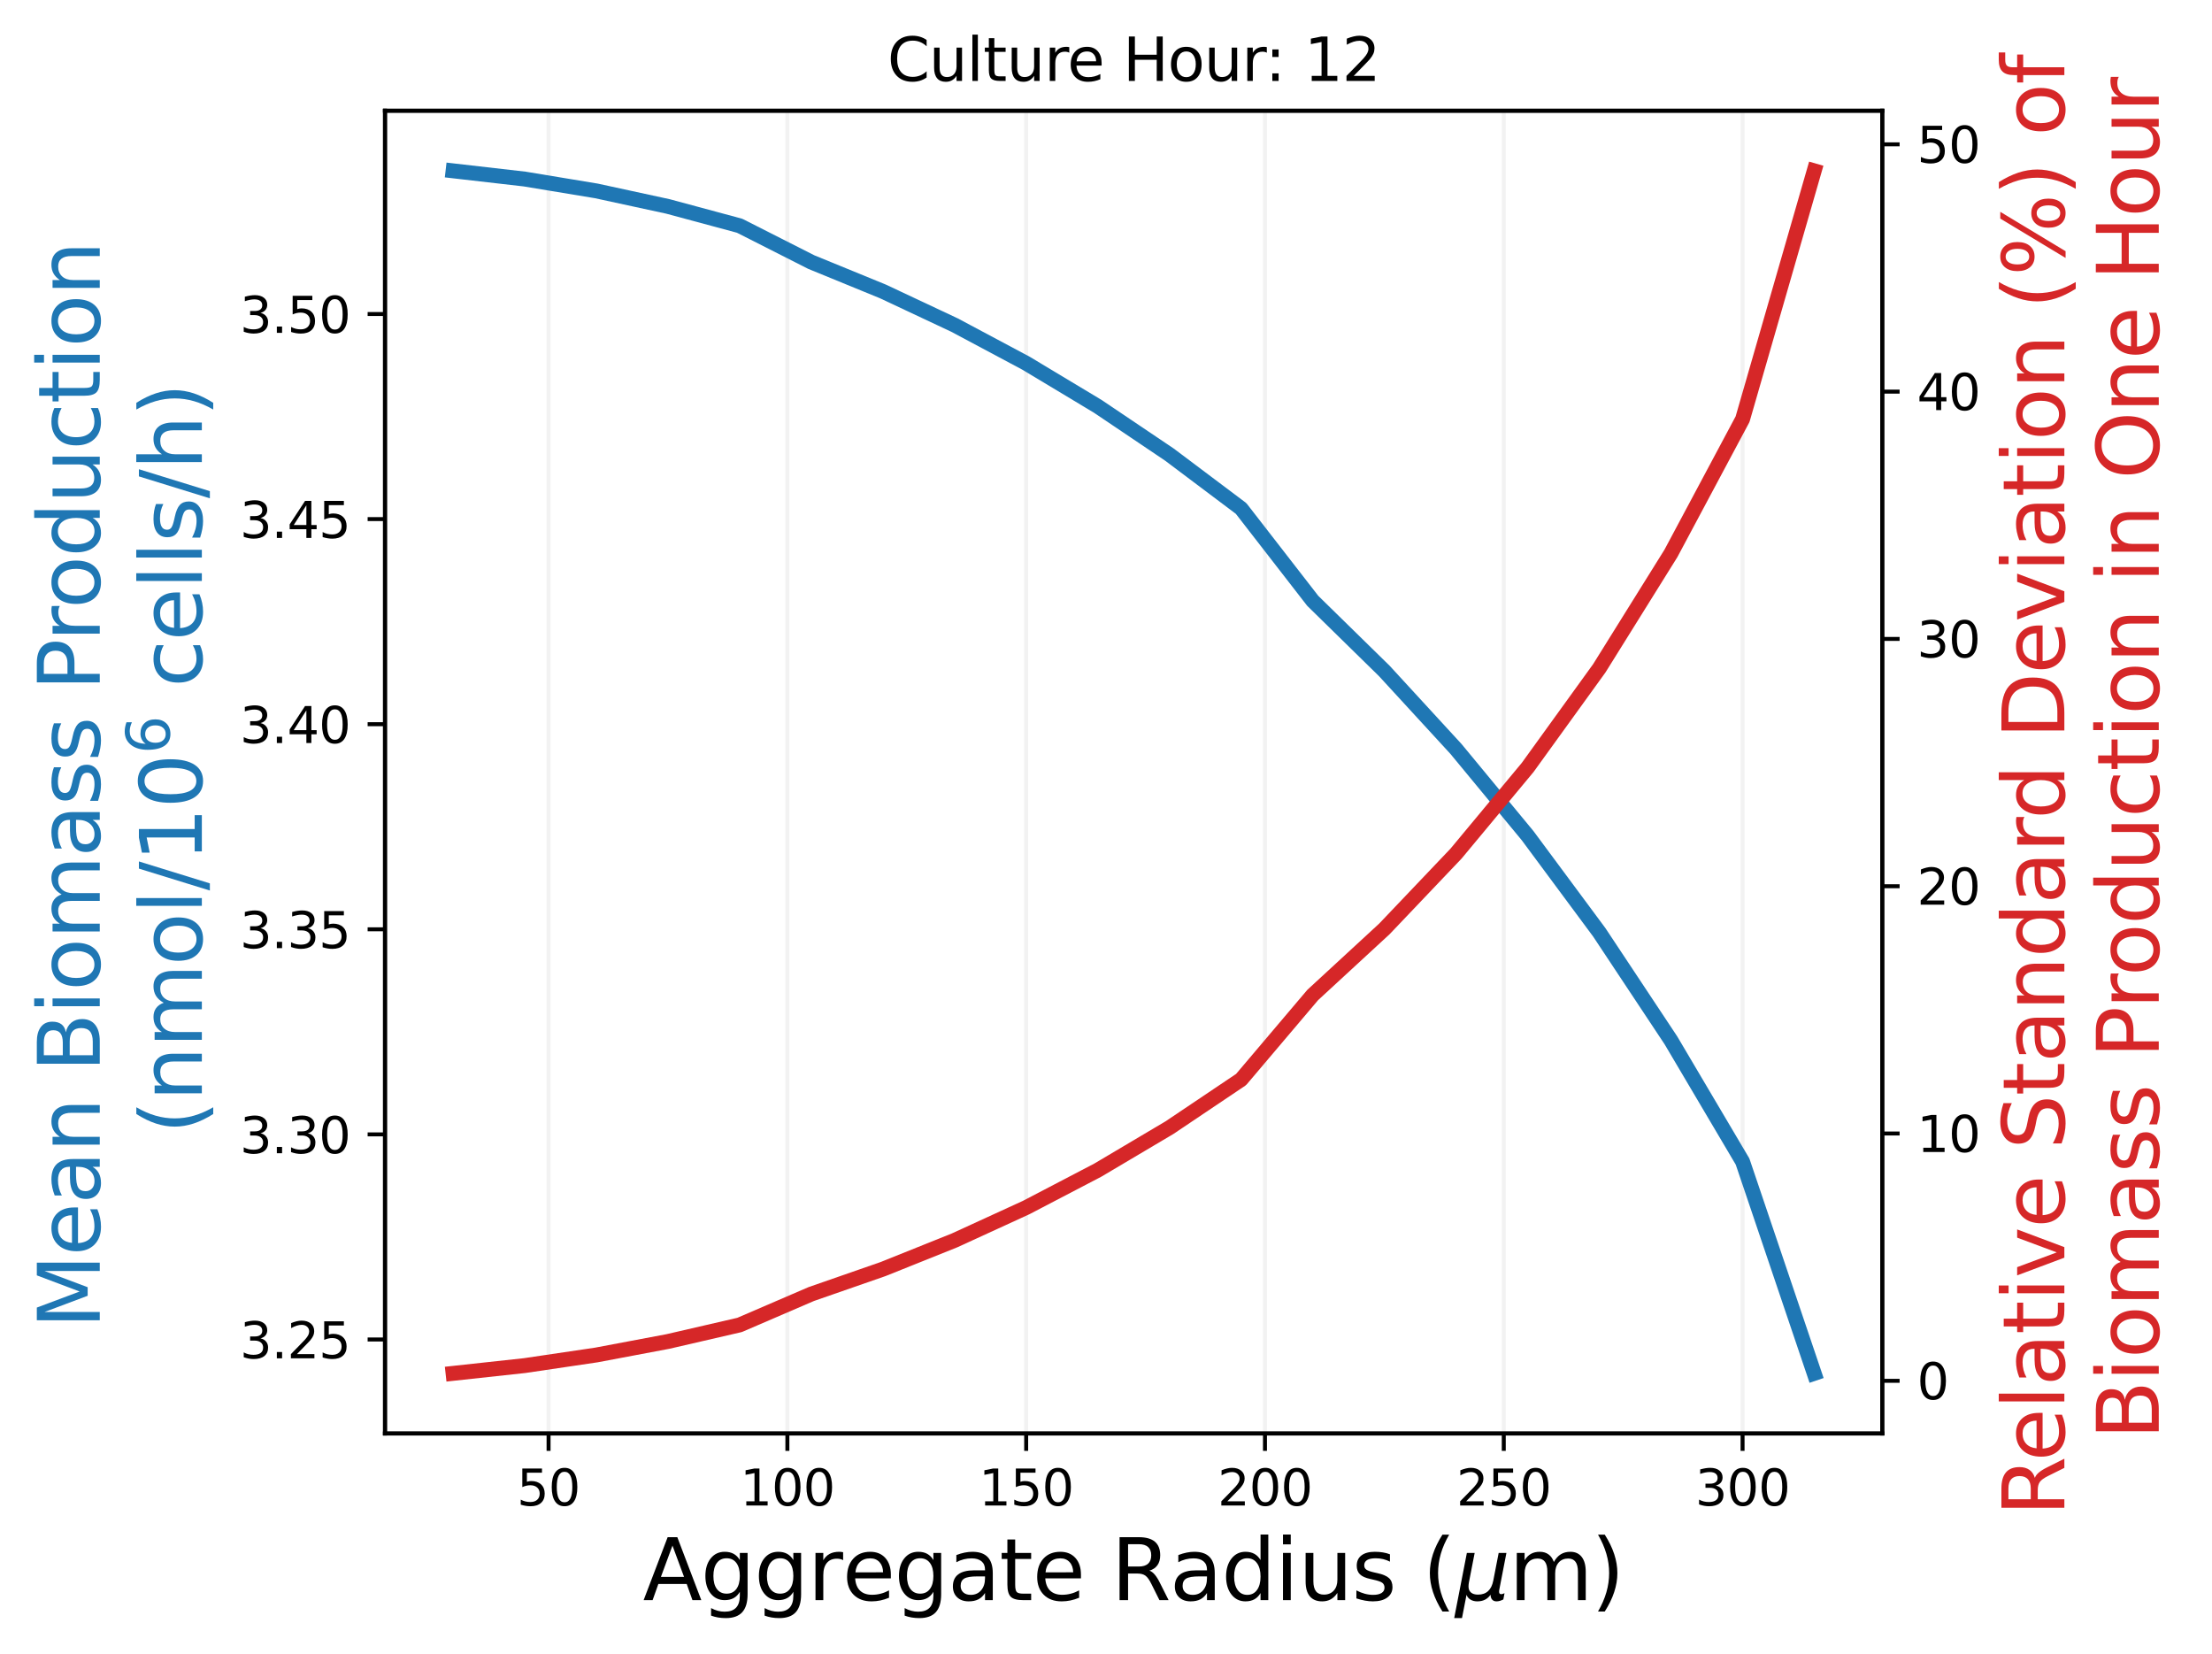 <?xml version="1.0" encoding="utf-8" standalone="no"?>
<!DOCTYPE svg PUBLIC "-//W3C//DTD SVG 1.1//EN"
  "http://www.w3.org/Graphics/SVG/1.1/DTD/svg11.dtd">
<svg xmlns:xlink="http://www.w3.org/1999/xlink" width="446.03pt" height="333.366pt" viewBox="0 0 446.03 333.366" xmlns="http://www.w3.org/2000/svg" version="1.1">
 <defs>
  <style type="text/css">*{stroke-linejoin: round; stroke-linecap: butt}</style>
 </defs>
 <g id="figure_1">
  <g id="patch_1">
   <path d="M 0 333.366 
L 446.03 333.366 
L 446.03 0 
L 0 0 
z
" style="fill: #ffffff"/>
  </g>
  <g id="axes_1">
   <g id="patch_2">
    <path d="M 77.631 288.998 
L 379.541 288.998 
L 379.541 22.318 
L 77.631 22.318 
z
" style="fill: #ffffff"/>
   </g>
   <g id="PolyCollection_1">
    <defs>
     <path id="m7b66026f0f" d="M 91.355 -298.926 
L 91.355 -298.926 
L 105.8 -297.268 
L 120.245 -294.88 
L 134.691 -291.748 
L 149.136 -287.854 
L 163.582 -280.531 
L 178.027 -274.616 
L 192.473 -267.829 
L 206.918 -260.123 
L 221.364 -251.441 
L 235.809 -241.713 
L 250.254 -230.858 
L 264.7 -212.24 
L 279.145 -198.09 
L 293.591 -182.369 
L 308.036 -164.886 
L 322.482 -145.403 
L 336.927 -123.627 
L 351.373 -99.19 
L 365.818 -56.49 
L 365.818 -56.49 
L 365.818 -56.49 
L 351.373 -99.19 
L 336.927 -123.627 
L 322.482 -145.403 
L 308.036 -164.886 
L 293.591 -182.369 
L 279.145 -198.09 
L 264.7 -212.24 
L 250.254 -230.858 
L 235.809 -241.713 
L 221.364 -251.441 
L 206.918 -260.123 
L 192.473 -267.829 
L 178.027 -274.616 
L 163.582 -280.531 
L 149.136 -287.854 
L 134.691 -291.748 
L 120.245 -294.88 
L 105.8 -297.268 
L 91.355 -298.926 
z
" style="stroke: #1f77b4; stroke-opacity: 0.1"/>
    </defs>
    <g clip-path="url(#p38865b000c)">
     <use xlink:href="#m7b66026f0f" x="0" y="333.366" style="fill: #1f77b4; fill-opacity: 0.1; stroke: #1f77b4; stroke-opacity: 0.1"/>
    </g>
   </g>
   <g id="matplotlib.axis_1">
    <g id="xtick_1">
     <g id="line2d_1">
      <path d="M 110.615 288.998 
L 110.615 22.318 
" clip-path="url(#p38865b000c)" style="fill: none; stroke: #f2f2f2; stroke-width: 0.8; stroke-linecap: square"/>
     </g>
     <g id="line2d_2">
      <defs>
       <path id="m0975d15915" d="M 0 0 
L 0 3.5 
" style="stroke: #000000; stroke-width: 0.8"/>
      </defs>
      <g>
       <use xlink:href="#m0975d15915" x="110.615" y="288.998" style="stroke: #000000; stroke-width: 0.8"/>
      </g>
     </g>
     <g id="text_1">
      <!-- $\mathdefault{50}$ -->
      <g transform="translate(104.215 303.597) scale(0.1 -0.1)">
       <defs>
        <path id="DejaVuSans-35" d="M 691 4666 
L 3169 4666 
L 3169 4134 
L 1269 4134 
L 1269 2991 
Q 1406 3038 1543 3061 
Q 1681 3084 1819 3084 
Q 2600 3084 3056 2656 
Q 3513 2228 3513 1497 
Q 3513 744 3044 326 
Q 2575 -91 1722 -91 
Q 1428 -91 1123 -41 
Q 819 9 494 109 
L 494 744 
Q 775 591 1075 516 
Q 1375 441 1709 441 
Q 2250 441 2565 725 
Q 2881 1009 2881 1497 
Q 2881 1984 2565 2268 
Q 2250 2553 1709 2553 
Q 1456 2553 1204 2497 
Q 953 2441 691 2322 
L 691 4666 
z
" transform="scale(0.016)"/>
        <path id="DejaVuSans-30" d="M 2034 4250 
Q 1547 4250 1301 3770 
Q 1056 3291 1056 2328 
Q 1056 1369 1301 889 
Q 1547 409 2034 409 
Q 2525 409 2770 889 
Q 3016 1369 3016 2328 
Q 3016 3291 2770 3770 
Q 2525 4250 2034 4250 
z
M 2034 4750 
Q 2819 4750 3233 4129 
Q 3647 3509 3647 2328 
Q 3647 1150 3233 529 
Q 2819 -91 2034 -91 
Q 1250 -91 836 529 
Q 422 1150 422 2328 
Q 422 3509 836 4129 
Q 1250 4750 2034 4750 
z
" transform="scale(0.016)"/>
       </defs>
       <use xlink:href="#DejaVuSans-35" transform="translate(0 0.781)"/>
       <use xlink:href="#DejaVuSans-30" transform="translate(63.623 0.781)"/>
      </g>
     </g>
    </g>
    <g id="xtick_2">
     <g id="line2d_3">
      <path d="M 158.767 288.998 
L 158.767 22.318 
" clip-path="url(#p38865b000c)" style="fill: none; stroke: #f2f2f2; stroke-width: 0.8; stroke-linecap: square"/>
     </g>
     <g id="line2d_4">
      <g>
       <use xlink:href="#m0975d15915" x="158.767" y="288.998" style="stroke: #000000; stroke-width: 0.8"/>
      </g>
     </g>
     <g id="text_2">
      <!-- $\mathdefault{100}$ -->
      <g transform="translate(149.217 303.597) scale(0.1 -0.1)">
       <defs>
        <path id="DejaVuSans-31" d="M 794 531 
L 1825 531 
L 1825 4091 
L 703 3866 
L 703 4441 
L 1819 4666 
L 2450 4666 
L 2450 531 
L 3481 531 
L 3481 0 
L 794 0 
L 794 531 
z
" transform="scale(0.016)"/>
       </defs>
       <use xlink:href="#DejaVuSans-31" transform="translate(0 0.781)"/>
       <use xlink:href="#DejaVuSans-30" transform="translate(63.623 0.781)"/>
       <use xlink:href="#DejaVuSans-30" transform="translate(127.246 0.781)"/>
      </g>
     </g>
    </g>
    <g id="xtick_3">
     <g id="line2d_5">
      <path d="M 206.918 288.998 
L 206.918 22.318 
" clip-path="url(#p38865b000c)" style="fill: none; stroke: #f2f2f2; stroke-width: 0.8; stroke-linecap: square"/>
     </g>
     <g id="line2d_6">
      <g>
       <use xlink:href="#m0975d15915" x="206.918" y="288.998" style="stroke: #000000; stroke-width: 0.8"/>
      </g>
     </g>
     <g id="text_3">
      <!-- $\mathdefault{150}$ -->
      <g transform="translate(197.368 303.597) scale(0.1 -0.1)">
       <use xlink:href="#DejaVuSans-31" transform="translate(0 0.781)"/>
       <use xlink:href="#DejaVuSans-35" transform="translate(63.623 0.781)"/>
       <use xlink:href="#DejaVuSans-30" transform="translate(127.246 0.781)"/>
      </g>
     </g>
    </g>
    <g id="xtick_4">
     <g id="line2d_7">
      <path d="M 255.07 288.998 
L 255.07 22.318 
" clip-path="url(#p38865b000c)" style="fill: none; stroke: #f2f2f2; stroke-width: 0.8; stroke-linecap: square"/>
     </g>
     <g id="line2d_8">
      <g>
       <use xlink:href="#m0975d15915" x="255.07" y="288.998" style="stroke: #000000; stroke-width: 0.8"/>
      </g>
     </g>
     <g id="text_4">
      <!-- $\mathdefault{200}$ -->
      <g transform="translate(245.52 303.597) scale(0.1 -0.1)">
       <defs>
        <path id="DejaVuSans-32" d="M 1228 531 
L 3431 531 
L 3431 0 
L 469 0 
L 469 531 
Q 828 903 1448 1529 
Q 2069 2156 2228 2338 
Q 2531 2678 2651 2914 
Q 2772 3150 2772 3378 
Q 2772 3750 2511 3984 
Q 2250 4219 1831 4219 
Q 1534 4219 1204 4116 
Q 875 4013 500 3803 
L 500 4441 
Q 881 4594 1212 4672 
Q 1544 4750 1819 4750 
Q 2544 4750 2975 4387 
Q 3406 4025 3406 3419 
Q 3406 3131 3298 2873 
Q 3191 2616 2906 2266 
Q 2828 2175 2409 1742 
Q 1991 1309 1228 531 
z
" transform="scale(0.016)"/>
       </defs>
       <use xlink:href="#DejaVuSans-32" transform="translate(0 0.781)"/>
       <use xlink:href="#DejaVuSans-30" transform="translate(63.623 0.781)"/>
       <use xlink:href="#DejaVuSans-30" transform="translate(127.246 0.781)"/>
      </g>
     </g>
    </g>
    <g id="xtick_5">
     <g id="line2d_9">
      <path d="M 303.221 288.998 
L 303.221 22.318 
" clip-path="url(#p38865b000c)" style="fill: none; stroke: #f2f2f2; stroke-width: 0.8; stroke-linecap: square"/>
     </g>
     <g id="line2d_10">
      <g>
       <use xlink:href="#m0975d15915" x="303.221" y="288.998" style="stroke: #000000; stroke-width: 0.8"/>
      </g>
     </g>
     <g id="text_5">
      <!-- $\mathdefault{250}$ -->
      <g transform="translate(293.671 303.597) scale(0.1 -0.1)">
       <use xlink:href="#DejaVuSans-32" transform="translate(0 0.781)"/>
       <use xlink:href="#DejaVuSans-35" transform="translate(63.623 0.781)"/>
       <use xlink:href="#DejaVuSans-30" transform="translate(127.246 0.781)"/>
      </g>
     </g>
    </g>
    <g id="xtick_6">
     <g id="line2d_11">
      <path d="M 351.373 288.998 
L 351.373 22.318 
" clip-path="url(#p38865b000c)" style="fill: none; stroke: #f2f2f2; stroke-width: 0.8; stroke-linecap: square"/>
     </g>
     <g id="line2d_12">
      <g>
       <use xlink:href="#m0975d15915" x="351.373" y="288.998" style="stroke: #000000; stroke-width: 0.8"/>
      </g>
     </g>
     <g id="text_6">
      <!-- $\mathdefault{300}$ -->
      <g transform="translate(341.823 303.597) scale(0.1 -0.1)">
       <defs>
        <path id="DejaVuSans-33" d="M 2597 2516 
Q 3050 2419 3304 2112 
Q 3559 1806 3559 1356 
Q 3559 666 3084 287 
Q 2609 -91 1734 -91 
Q 1441 -91 1130 -33 
Q 819 25 488 141 
L 488 750 
Q 750 597 1062 519 
Q 1375 441 1716 441 
Q 2309 441 2620 675 
Q 2931 909 2931 1356 
Q 2931 1769 2642 2001 
Q 2353 2234 1838 2234 
L 1294 2234 
L 1294 2753 
L 1863 2753 
Q 2328 2753 2575 2939 
Q 2822 3125 2822 3475 
Q 2822 3834 2567 4026 
Q 2313 4219 1838 4219 
Q 1578 4219 1281 4162 
Q 984 4106 628 3988 
L 628 4550 
Q 988 4650 1302 4700 
Q 1616 4750 1894 4750 
Q 2613 4750 3031 4423 
Q 3450 4097 3450 3541 
Q 3450 3153 3228 2886 
Q 3006 2619 2597 2516 
z
" transform="scale(0.016)"/>
       </defs>
       <use xlink:href="#DejaVuSans-33" transform="translate(0 0.781)"/>
       <use xlink:href="#DejaVuSans-30" transform="translate(63.623 0.781)"/>
       <use xlink:href="#DejaVuSans-30" transform="translate(127.246 0.781)"/>
      </g>
     </g>
    </g>
    <g id="text_7">
     <!-- Aggregate Radius ($\mu$m) -->
     <g transform="translate(129.646 322.596) scale(0.17 -0.17)">
      <defs>
       <path id="DejaVuSans-41" d="M 2188 4044 
L 1331 1722 
L 3047 1722 
L 2188 4044 
z
M 1831 4666 
L 2547 4666 
L 4325 0 
L 3669 0 
L 3244 1197 
L 1141 1197 
L 716 0 
L 50 0 
L 1831 4666 
z
" transform="scale(0.016)"/>
       <path id="DejaVuSans-67" d="M 2906 1791 
Q 2906 2416 2648 2759 
Q 2391 3103 1925 3103 
Q 1463 3103 1205 2759 
Q 947 2416 947 1791 
Q 947 1169 1205 825 
Q 1463 481 1925 481 
Q 2391 481 2648 825 
Q 2906 1169 2906 1791 
z
M 3481 434 
Q 3481 -459 3084 -895 
Q 2688 -1331 1869 -1331 
Q 1566 -1331 1297 -1286 
Q 1028 -1241 775 -1147 
L 775 -588 
Q 1028 -725 1275 -790 
Q 1522 -856 1778 -856 
Q 2344 -856 2625 -561 
Q 2906 -266 2906 331 
L 2906 616 
Q 2728 306 2450 153 
Q 2172 0 1784 0 
Q 1141 0 747 490 
Q 353 981 353 1791 
Q 353 2603 747 3093 
Q 1141 3584 1784 3584 
Q 2172 3584 2450 3431 
Q 2728 3278 2906 2969 
L 2906 3500 
L 3481 3500 
L 3481 434 
z
" transform="scale(0.016)"/>
       <path id="DejaVuSans-72" d="M 2631 2963 
Q 2534 3019 2420 3045 
Q 2306 3072 2169 3072 
Q 1681 3072 1420 2755 
Q 1159 2438 1159 1844 
L 1159 0 
L 581 0 
L 581 3500 
L 1159 3500 
L 1159 2956 
Q 1341 3275 1631 3429 
Q 1922 3584 2338 3584 
Q 2397 3584 2469 3576 
Q 2541 3569 2628 3553 
L 2631 2963 
z
" transform="scale(0.016)"/>
       <path id="DejaVuSans-65" d="M 3597 1894 
L 3597 1613 
L 953 1613 
Q 991 1019 1311 708 
Q 1631 397 2203 397 
Q 2534 397 2845 478 
Q 3156 559 3463 722 
L 3463 178 
Q 3153 47 2828 -22 
Q 2503 -91 2169 -91 
Q 1331 -91 842 396 
Q 353 884 353 1716 
Q 353 2575 817 3079 
Q 1281 3584 2069 3584 
Q 2775 3584 3186 3129 
Q 3597 2675 3597 1894 
z
M 3022 2063 
Q 3016 2534 2758 2815 
Q 2500 3097 2075 3097 
Q 1594 3097 1305 2825 
Q 1016 2553 972 2059 
L 3022 2063 
z
" transform="scale(0.016)"/>
       <path id="DejaVuSans-61" d="M 2194 1759 
Q 1497 1759 1228 1600 
Q 959 1441 959 1056 
Q 959 750 1161 570 
Q 1363 391 1709 391 
Q 2188 391 2477 730 
Q 2766 1069 2766 1631 
L 2766 1759 
L 2194 1759 
z
M 3341 1997 
L 3341 0 
L 2766 0 
L 2766 531 
Q 2569 213 2275 61 
Q 1981 -91 1556 -91 
Q 1019 -91 701 211 
Q 384 513 384 1019 
Q 384 1609 779 1909 
Q 1175 2209 1959 2209 
L 2766 2209 
L 2766 2266 
Q 2766 2663 2505 2880 
Q 2244 3097 1772 3097 
Q 1472 3097 1187 3025 
Q 903 2953 641 2809 
L 641 3341 
Q 956 3463 1253 3523 
Q 1550 3584 1831 3584 
Q 2591 3584 2966 3190 
Q 3341 2797 3341 1997 
z
" transform="scale(0.016)"/>
       <path id="DejaVuSans-74" d="M 1172 4494 
L 1172 3500 
L 2356 3500 
L 2356 3053 
L 1172 3053 
L 1172 1153 
Q 1172 725 1289 603 
Q 1406 481 1766 481 
L 2356 481 
L 2356 0 
L 1766 0 
Q 1100 0 847 248 
Q 594 497 594 1153 
L 594 3053 
L 172 3053 
L 172 3500 
L 594 3500 
L 594 4494 
L 1172 4494 
z
" transform="scale(0.016)"/>
       <path id="DejaVuSans-20" transform="scale(0.016)"/>
       <path id="DejaVuSans-52" d="M 2841 2188 
Q 3044 2119 3236 1894 
Q 3428 1669 3622 1275 
L 4263 0 
L 3584 0 
L 2988 1197 
Q 2756 1666 2539 1819 
Q 2322 1972 1947 1972 
L 1259 1972 
L 1259 0 
L 628 0 
L 628 4666 
L 2053 4666 
Q 2853 4666 3247 4331 
Q 3641 3997 3641 3322 
Q 3641 2881 3436 2590 
Q 3231 2300 2841 2188 
z
M 1259 4147 
L 1259 2491 
L 2053 2491 
Q 2509 2491 2742 2702 
Q 2975 2913 2975 3322 
Q 2975 3731 2742 3939 
Q 2509 4147 2053 4147 
L 1259 4147 
z
" transform="scale(0.016)"/>
       <path id="DejaVuSans-64" d="M 2906 2969 
L 2906 4863 
L 3481 4863 
L 3481 0 
L 2906 0 
L 2906 525 
Q 2725 213 2448 61 
Q 2172 -91 1784 -91 
Q 1150 -91 751 415 
Q 353 922 353 1747 
Q 353 2572 751 3078 
Q 1150 3584 1784 3584 
Q 2172 3584 2448 3432 
Q 2725 3281 2906 2969 
z
M 947 1747 
Q 947 1113 1208 752 
Q 1469 391 1925 391 
Q 2381 391 2643 752 
Q 2906 1113 2906 1747 
Q 2906 2381 2643 2742 
Q 2381 3103 1925 3103 
Q 1469 3103 1208 2742 
Q 947 2381 947 1747 
z
" transform="scale(0.016)"/>
       <path id="DejaVuSans-69" d="M 603 3500 
L 1178 3500 
L 1178 0 
L 603 0 
L 603 3500 
z
M 603 4863 
L 1178 4863 
L 1178 4134 
L 603 4134 
L 603 4863 
z
" transform="scale(0.016)"/>
       <path id="DejaVuSans-75" d="M 544 1381 
L 544 3500 
L 1119 3500 
L 1119 1403 
Q 1119 906 1312 657 
Q 1506 409 1894 409 
Q 2359 409 2629 706 
Q 2900 1003 2900 1516 
L 2900 3500 
L 3475 3500 
L 3475 0 
L 2900 0 
L 2900 538 
Q 2691 219 2414 64 
Q 2138 -91 1772 -91 
Q 1169 -91 856 284 
Q 544 659 544 1381 
z
M 1991 3584 
L 1991 3584 
z
" transform="scale(0.016)"/>
       <path id="DejaVuSans-73" d="M 2834 3397 
L 2834 2853 
Q 2591 2978 2328 3040 
Q 2066 3103 1784 3103 
Q 1356 3103 1142 2972 
Q 928 2841 928 2578 
Q 928 2378 1081 2264 
Q 1234 2150 1697 2047 
L 1894 2003 
Q 2506 1872 2764 1633 
Q 3022 1394 3022 966 
Q 3022 478 2636 193 
Q 2250 -91 1575 -91 
Q 1294 -91 989 -36 
Q 684 19 347 128 
L 347 722 
Q 666 556 975 473 
Q 1284 391 1588 391 
Q 1994 391 2212 530 
Q 2431 669 2431 922 
Q 2431 1156 2273 1281 
Q 2116 1406 1581 1522 
L 1381 1569 
Q 847 1681 609 1914 
Q 372 2147 372 2553 
Q 372 3047 722 3315 
Q 1072 3584 1716 3584 
Q 2034 3584 2315 3537 
Q 2597 3491 2834 3397 
z
" transform="scale(0.016)"/>
       <path id="DejaVuSans-28" d="M 1984 4856 
Q 1566 4138 1362 3434 
Q 1159 2731 1159 2009 
Q 1159 1288 1364 580 
Q 1569 -128 1984 -844 
L 1484 -844 
Q 1016 -109 783 600 
Q 550 1309 550 2009 
Q 550 2706 781 3412 
Q 1013 4119 1484 4856 
L 1984 4856 
z
" transform="scale(0.016)"/>
       <path id="DejaVuSans-Oblique-3bc" d="M -84 -1331 
L 856 3500 
L 1434 3500 
L 1009 1322 
Q 997 1256 987 1175 
Q 978 1094 978 1013 
Q 978 722 1161 565 
Q 1344 409 1684 409 
Q 2147 409 2431 671 
Q 2716 934 2816 1459 
L 3213 3500 
L 3788 3500 
L 3266 809 
Q 3253 750 3248 706 
Q 3244 663 3244 628 
Q 3244 531 3283 486 
Q 3322 441 3406 441 
Q 3438 441 3492 456 
Q 3547 472 3647 513 
L 3559 50 
Q 3422 -19 3297 -55 
Q 3172 -91 3053 -91 
Q 2847 -91 2730 40 
Q 2613 172 2613 403 
Q 2438 153 2195 31 
Q 1953 -91 1625 -91 
Q 1334 -91 1117 43 
Q 900 178 831 397 
L 494 -1331 
L -84 -1331 
z
" transform="scale(0.016)"/>
       <path id="DejaVuSans-6d" d="M 3328 2828 
Q 3544 3216 3844 3400 
Q 4144 3584 4550 3584 
Q 5097 3584 5394 3201 
Q 5691 2819 5691 2113 
L 5691 0 
L 5113 0 
L 5113 2094 
Q 5113 2597 4934 2840 
Q 4756 3084 4391 3084 
Q 3944 3084 3684 2787 
Q 3425 2491 3425 1978 
L 3425 0 
L 2847 0 
L 2847 2094 
Q 2847 2600 2669 2842 
Q 2491 3084 2119 3084 
Q 1678 3084 1418 2786 
Q 1159 2488 1159 1978 
L 1159 0 
L 581 0 
L 581 3500 
L 1159 3500 
L 1159 2956 
Q 1356 3278 1631 3431 
Q 1906 3584 2284 3584 
Q 2666 3584 2933 3390 
Q 3200 3197 3328 2828 
z
" transform="scale(0.016)"/>
       <path id="DejaVuSans-29" d="M 513 4856 
L 1013 4856 
Q 1481 4119 1714 3412 
Q 1947 2706 1947 2009 
Q 1947 1309 1714 600 
Q 1481 -109 1013 -844 
L 513 -844 
Q 928 -128 1133 580 
Q 1338 1288 1338 2009 
Q 1338 2731 1133 3434 
Q 928 4138 513 4856 
z
" transform="scale(0.016)"/>
      </defs>
      <use xlink:href="#DejaVuSans-41" transform="translate(0 0.016)"/>
      <use xlink:href="#DejaVuSans-67" transform="translate(68.408 0.016)"/>
      <use xlink:href="#DejaVuSans-67" transform="translate(131.885 0.016)"/>
      <use xlink:href="#DejaVuSans-72" transform="translate(195.361 0.016)"/>
      <use xlink:href="#DejaVuSans-65" transform="translate(236.475 0.016)"/>
      <use xlink:href="#DejaVuSans-67" transform="translate(297.998 0.016)"/>
      <use xlink:href="#DejaVuSans-61" transform="translate(361.475 0.016)"/>
      <use xlink:href="#DejaVuSans-74" transform="translate(422.754 0.016)"/>
      <use xlink:href="#DejaVuSans-65" transform="translate(461.963 0.016)"/>
      <use xlink:href="#DejaVuSans-20" transform="translate(523.486 0.016)"/>
      <use xlink:href="#DejaVuSans-52" transform="translate(555.273 0.016)"/>
      <use xlink:href="#DejaVuSans-61" transform="translate(624.756 0.016)"/>
      <use xlink:href="#DejaVuSans-64" transform="translate(686.035 0.016)"/>
      <use xlink:href="#DejaVuSans-69" transform="translate(749.512 0.016)"/>
      <use xlink:href="#DejaVuSans-75" transform="translate(777.295 0.016)"/>
      <use xlink:href="#DejaVuSans-73" transform="translate(840.674 0.016)"/>
      <use xlink:href="#DejaVuSans-20" transform="translate(892.773 0.016)"/>
      <use xlink:href="#DejaVuSans-28" transform="translate(924.561 0.016)"/>
      <use xlink:href="#DejaVuSans-Oblique-3bc" transform="translate(963.574 0.016)"/>
      <use xlink:href="#DejaVuSans-6d" transform="translate(1027.197 0.016)"/>
      <use xlink:href="#DejaVuSans-29" transform="translate(1124.609 0.016)"/>
     </g>
    </g>
   </g>
   <g id="matplotlib.axis_2">
    <g id="ytick_1">
     <g id="line2d_13">
      <defs>
       <path id="mf5f03893a1" d="M 0 0 
L -3.5 0 
" style="stroke: #000000; stroke-width: 0.8"/>
      </defs>
      <g>
       <use xlink:href="#mf5f03893a1" x="77.631" y="270.043" style="stroke: #000000; stroke-width: 0.8"/>
      </g>
     </g>
     <g id="text_8">
      <!-- 3.25 -->
      <g transform="translate(48.366 273.842) scale(0.1 -0.1)">
       <defs>
        <path id="DejaVuSans-2e" d="M 684 794 
L 1344 794 
L 1344 0 
L 684 0 
L 684 794 
z
" transform="scale(0.016)"/>
       </defs>
       <use xlink:href="#DejaVuSans-33"/>
       <use xlink:href="#DejaVuSans-2e" x="63.623"/>
       <use xlink:href="#DejaVuSans-32" x="95.41"/>
       <use xlink:href="#DejaVuSans-35" x="159.033"/>
      </g>
     </g>
    </g>
    <g id="ytick_2">
     <g id="line2d_14">
      <g>
       <use xlink:href="#mf5f03893a1" x="77.631" y="228.695" style="stroke: #000000; stroke-width: 0.8"/>
      </g>
     </g>
     <g id="text_9">
      <!-- 3.30 -->
      <g transform="translate(48.366 232.495) scale(0.1 -0.1)">
       <use xlink:href="#DejaVuSans-33"/>
       <use xlink:href="#DejaVuSans-2e" x="63.623"/>
       <use xlink:href="#DejaVuSans-33" x="95.41"/>
       <use xlink:href="#DejaVuSans-30" x="159.033"/>
      </g>
     </g>
    </g>
    <g id="ytick_3">
     <g id="line2d_15">
      <g>
       <use xlink:href="#mf5f03893a1" x="77.631" y="187.348" style="stroke: #000000; stroke-width: 0.8"/>
      </g>
     </g>
     <g id="text_10">
      <!-- 3.35 -->
      <g transform="translate(48.366 191.147) scale(0.1 -0.1)">
       <use xlink:href="#DejaVuSans-33"/>
       <use xlink:href="#DejaVuSans-2e" x="63.623"/>
       <use xlink:href="#DejaVuSans-33" x="95.41"/>
       <use xlink:href="#DejaVuSans-35" x="159.033"/>
      </g>
     </g>
    </g>
    <g id="ytick_4">
     <g id="line2d_16">
      <g>
       <use xlink:href="#mf5f03893a1" x="77.631" y="146" style="stroke: #000000; stroke-width: 0.8"/>
      </g>
     </g>
     <g id="text_11">
      <!-- 3.40 -->
      <g transform="translate(48.366 149.799) scale(0.1 -0.1)">
       <defs>
        <path id="DejaVuSans-34" d="M 2419 4116 
L 825 1625 
L 2419 1625 
L 2419 4116 
z
M 2253 4666 
L 3047 4666 
L 3047 1625 
L 3713 1625 
L 3713 1100 
L 3047 1100 
L 3047 0 
L 2419 0 
L 2419 1100 
L 313 1100 
L 313 1709 
L 2253 4666 
z
" transform="scale(0.016)"/>
       </defs>
       <use xlink:href="#DejaVuSans-33"/>
       <use xlink:href="#DejaVuSans-2e" x="63.623"/>
       <use xlink:href="#DejaVuSans-34" x="95.41"/>
       <use xlink:href="#DejaVuSans-30" x="159.033"/>
      </g>
     </g>
    </g>
    <g id="ytick_5">
     <g id="line2d_17">
      <g>
       <use xlink:href="#mf5f03893a1" x="77.631" y="104.652" style="stroke: #000000; stroke-width: 0.8"/>
      </g>
     </g>
     <g id="text_12">
      <!-- 3.45 -->
      <g transform="translate(48.366 108.451) scale(0.1 -0.1)">
       <use xlink:href="#DejaVuSans-33"/>
       <use xlink:href="#DejaVuSans-2e" x="63.623"/>
       <use xlink:href="#DejaVuSans-34" x="95.41"/>
       <use xlink:href="#DejaVuSans-35" x="159.033"/>
      </g>
     </g>
    </g>
    <g id="ytick_6">
     <g id="line2d_18">
      <g>
       <use xlink:href="#mf5f03893a1" x="77.631" y="63.304" style="stroke: #000000; stroke-width: 0.8"/>
      </g>
     </g>
     <g id="text_13">
      <!-- 3.50 -->
      <g transform="translate(48.366 67.104) scale(0.1 -0.1)">
       <use xlink:href="#DejaVuSans-33"/>
       <use xlink:href="#DejaVuSans-2e" x="63.623"/>
       <use xlink:href="#DejaVuSans-35" x="95.41"/>
       <use xlink:href="#DejaVuSans-30" x="159.033"/>
      </g>
     </g>
    </g>
    <g id="text_14">
     <!-- Mean Biomass Production  -->
     <g style="fill: #1f77b4" transform="translate(20.117 267.879) rotate(-90) scale(0.17 -0.17)">
      <defs>
       <path id="DejaVuSans-4d" d="M 628 4666 
L 1569 4666 
L 2759 1491 
L 3956 4666 
L 4897 4666 
L 4897 0 
L 4281 0 
L 4281 4097 
L 3078 897 
L 2444 897 
L 1241 4097 
L 1241 0 
L 628 0 
L 628 4666 
z
" transform="scale(0.016)"/>
       <path id="DejaVuSans-6e" d="M 3513 2113 
L 3513 0 
L 2938 0 
L 2938 2094 
Q 2938 2591 2744 2837 
Q 2550 3084 2163 3084 
Q 1697 3084 1428 2787 
Q 1159 2491 1159 1978 
L 1159 0 
L 581 0 
L 581 3500 
L 1159 3500 
L 1159 2956 
Q 1366 3272 1645 3428 
Q 1925 3584 2291 3584 
Q 2894 3584 3203 3211 
Q 3513 2838 3513 2113 
z
" transform="scale(0.016)"/>
       <path id="DejaVuSans-42" d="M 1259 2228 
L 1259 519 
L 2272 519 
Q 2781 519 3026 730 
Q 3272 941 3272 1375 
Q 3272 1813 3026 2020 
Q 2781 2228 2272 2228 
L 1259 2228 
z
M 1259 4147 
L 1259 2741 
L 2194 2741 
Q 2656 2741 2882 2914 
Q 3109 3088 3109 3444 
Q 3109 3797 2882 3972 
Q 2656 4147 2194 4147 
L 1259 4147 
z
M 628 4666 
L 2241 4666 
Q 2963 4666 3353 4366 
Q 3744 4066 3744 3513 
Q 3744 3084 3544 2831 
Q 3344 2578 2956 2516 
Q 3422 2416 3680 2098 
Q 3938 1781 3938 1306 
Q 3938 681 3513 340 
Q 3088 0 2303 0 
L 628 0 
L 628 4666 
z
" transform="scale(0.016)"/>
       <path id="DejaVuSans-6f" d="M 1959 3097 
Q 1497 3097 1228 2736 
Q 959 2375 959 1747 
Q 959 1119 1226 758 
Q 1494 397 1959 397 
Q 2419 397 2687 759 
Q 2956 1122 2956 1747 
Q 2956 2369 2687 2733 
Q 2419 3097 1959 3097 
z
M 1959 3584 
Q 2709 3584 3137 3096 
Q 3566 2609 3566 1747 
Q 3566 888 3137 398 
Q 2709 -91 1959 -91 
Q 1206 -91 779 398 
Q 353 888 353 1747 
Q 353 2609 779 3096 
Q 1206 3584 1959 3584 
z
" transform="scale(0.016)"/>
       <path id="DejaVuSans-50" d="M 1259 4147 
L 1259 2394 
L 2053 2394 
Q 2494 2394 2734 2622 
Q 2975 2850 2975 3272 
Q 2975 3691 2734 3919 
Q 2494 4147 2053 4147 
L 1259 4147 
z
M 628 4666 
L 2053 4666 
Q 2838 4666 3239 4311 
Q 3641 3956 3641 3272 
Q 3641 2581 3239 2228 
Q 2838 1875 2053 1875 
L 1259 1875 
L 1259 0 
L 628 0 
L 628 4666 
z
" transform="scale(0.016)"/>
       <path id="DejaVuSans-63" d="M 3122 3366 
L 3122 2828 
Q 2878 2963 2633 3030 
Q 2388 3097 2138 3097 
Q 1578 3097 1268 2742 
Q 959 2388 959 1747 
Q 959 1106 1268 751 
Q 1578 397 2138 397 
Q 2388 397 2633 464 
Q 2878 531 3122 666 
L 3122 134 
Q 2881 22 2623 -34 
Q 2366 -91 2075 -91 
Q 1284 -91 818 406 
Q 353 903 353 1747 
Q 353 2603 823 3093 
Q 1294 3584 2113 3584 
Q 2378 3584 2631 3529 
Q 2884 3475 3122 3366 
z
" transform="scale(0.016)"/>
      </defs>
      <use xlink:href="#DejaVuSans-4d"/>
      <use xlink:href="#DejaVuSans-65" x="86.279"/>
      <use xlink:href="#DejaVuSans-61" x="147.803"/>
      <use xlink:href="#DejaVuSans-6e" x="209.082"/>
      <use xlink:href="#DejaVuSans-20" x="272.461"/>
      <use xlink:href="#DejaVuSans-42" x="304.248"/>
      <use xlink:href="#DejaVuSans-69" x="372.852"/>
      <use xlink:href="#DejaVuSans-6f" x="400.635"/>
      <use xlink:href="#DejaVuSans-6d" x="461.816"/>
      <use xlink:href="#DejaVuSans-61" x="559.229"/>
      <use xlink:href="#DejaVuSans-73" x="620.508"/>
      <use xlink:href="#DejaVuSans-73" x="672.607"/>
      <use xlink:href="#DejaVuSans-20" x="724.707"/>
      <use xlink:href="#DejaVuSans-50" x="756.494"/>
      <use xlink:href="#DejaVuSans-72" x="815.047"/>
      <use xlink:href="#DejaVuSans-6f" x="853.91"/>
      <use xlink:href="#DejaVuSans-64" x="915.092"/>
      <use xlink:href="#DejaVuSans-75" x="978.568"/>
      <use xlink:href="#DejaVuSans-63" x="1041.947"/>
      <use xlink:href="#DejaVuSans-74" x="1096.928"/>
      <use xlink:href="#DejaVuSans-69" x="1136.137"/>
      <use xlink:href="#DejaVuSans-6f" x="1163.92"/>
      <use xlink:href="#DejaVuSans-6e" x="1225.102"/>
      <use xlink:href="#DejaVuSans-20" x="1288.48"/>
     </g>
     <!--  (nmol/$10^6$ cells/h) -->
     <g style="fill: #1f77b4" transform="translate(40.83 234.028) rotate(-90) scale(0.17 -0.17)">
      <defs>
       <path id="DejaVuSans-6c" d="M 603 4863 
L 1178 4863 
L 1178 0 
L 603 0 
L 603 4863 
z
" transform="scale(0.016)"/>
       <path id="DejaVuSans-2f" d="M 1625 4666 
L 2156 4666 
L 531 -594 
L 0 -594 
L 1625 4666 
z
" transform="scale(0.016)"/>
       <path id="DejaVuSans-36" d="M 2113 2584 
Q 1688 2584 1439 2293 
Q 1191 2003 1191 1497 
Q 1191 994 1439 701 
Q 1688 409 2113 409 
Q 2538 409 2786 701 
Q 3034 994 3034 1497 
Q 3034 2003 2786 2293 
Q 2538 2584 2113 2584 
z
M 3366 4563 
L 3366 3988 
Q 3128 4100 2886 4159 
Q 2644 4219 2406 4219 
Q 1781 4219 1451 3797 
Q 1122 3375 1075 2522 
Q 1259 2794 1537 2939 
Q 1816 3084 2150 3084 
Q 2853 3084 3261 2657 
Q 3669 2231 3669 1497 
Q 3669 778 3244 343 
Q 2819 -91 2113 -91 
Q 1303 -91 875 529 
Q 447 1150 447 2328 
Q 447 3434 972 4092 
Q 1497 4750 2381 4750 
Q 2619 4750 2861 4703 
Q 3103 4656 3366 4563 
z
" transform="scale(0.016)"/>
       <path id="DejaVuSans-68" d="M 3513 2113 
L 3513 0 
L 2938 0 
L 2938 2094 
Q 2938 2591 2744 2837 
Q 2550 3084 2163 3084 
Q 1697 3084 1428 2787 
Q 1159 2491 1159 1978 
L 1159 0 
L 581 0 
L 581 4863 
L 1159 4863 
L 1159 2956 
Q 1366 3272 1645 3428 
Q 1925 3584 2291 3584 
Q 2894 3584 3203 3211 
Q 3513 2838 3513 2113 
z
" transform="scale(0.016)"/>
      </defs>
      <use xlink:href="#DejaVuSans-20" transform="translate(0 0.766)"/>
      <use xlink:href="#DejaVuSans-28" transform="translate(31.787 0.766)"/>
      <use xlink:href="#DejaVuSans-6e" transform="translate(70.801 0.766)"/>
      <use xlink:href="#DejaVuSans-6d" transform="translate(134.18 0.766)"/>
      <use xlink:href="#DejaVuSans-6f" transform="translate(231.592 0.766)"/>
      <use xlink:href="#DejaVuSans-6c" transform="translate(292.773 0.766)"/>
      <use xlink:href="#DejaVuSans-2f" transform="translate(320.557 0.766)"/>
      <use xlink:href="#DejaVuSans-31" transform="translate(354.248 0.766)"/>
      <use xlink:href="#DejaVuSans-30" transform="translate(417.871 0.766)"/>
      <use xlink:href="#DejaVuSans-36" transform="translate(482.451 39.047) scale(0.7)"/>
      <use xlink:href="#DejaVuSans-20" transform="translate(529.722 0.766)"/>
      <use xlink:href="#DejaVuSans-63" transform="translate(561.509 0.766)"/>
      <use xlink:href="#DejaVuSans-65" transform="translate(616.489 0.766)"/>
      <use xlink:href="#DejaVuSans-6c" transform="translate(678.013 0.766)"/>
      <use xlink:href="#DejaVuSans-6c" transform="translate(705.796 0.766)"/>
      <use xlink:href="#DejaVuSans-73" transform="translate(733.579 0.766)"/>
      <use xlink:href="#DejaVuSans-2f" transform="translate(785.679 0.766)"/>
      <use xlink:href="#DejaVuSans-68" transform="translate(819.37 0.766)"/>
      <use xlink:href="#DejaVuSans-29" transform="translate(882.749 0.766)"/>
     </g>
    </g>
   </g>
   <g id="line2d_19">
    <path d="M 91.355 34.44 
L 105.8 36.098 
L 120.245 38.486 
L 134.691 41.618 
L 149.136 45.512 
L 163.582 52.835 
L 178.027 58.75 
L 192.473 65.537 
L 206.918 73.243 
L 221.364 81.925 
L 235.809 91.653 
L 250.254 102.508 
L 264.7 121.126 
L 279.145 135.276 
L 293.591 150.997 
L 308.036 168.48 
L 322.482 187.963 
L 336.927 209.739 
L 351.373 234.176 
L 365.818 276.876 
" clip-path="url(#p38865b000c)" style="fill: none; stroke: #1f77b4; stroke-width: 3; stroke-linecap: square"/>
   </g>
   <g id="patch_3">
    <path d="M 77.631 288.998 
L 77.631 22.318 
" style="fill: none; stroke: #000000; stroke-width: 0.8; stroke-linejoin: miter; stroke-linecap: square"/>
   </g>
   <g id="patch_4">
    <path d="M 379.541 288.998 
L 379.541 22.318 
" style="fill: none; stroke: #000000; stroke-width: 0.8; stroke-linejoin: miter; stroke-linecap: square"/>
   </g>
   <g id="patch_5">
    <path d="M 77.631 288.998 
L 379.541 288.998 
" style="fill: none; stroke: #000000; stroke-width: 0.8; stroke-linejoin: miter; stroke-linecap: square"/>
   </g>
   <g id="patch_6">
    <path d="M 77.631 22.318 
L 379.541 22.318 
" style="fill: none; stroke: #000000; stroke-width: 0.8; stroke-linejoin: miter; stroke-linecap: square"/>
   </g>
   <g id="text_15">
    <!-- Culture Hour: 12 -->
    <g transform="translate(178.932 16.318) scale(0.12 -0.12)">
     <defs>
      <path id="DejaVuSans-43" d="M 4122 4306 
L 4122 3641 
Q 3803 3938 3442 4084 
Q 3081 4231 2675 4231 
Q 1875 4231 1450 3742 
Q 1025 3253 1025 2328 
Q 1025 1406 1450 917 
Q 1875 428 2675 428 
Q 3081 428 3442 575 
Q 3803 722 4122 1019 
L 4122 359 
Q 3791 134 3420 21 
Q 3050 -91 2638 -91 
Q 1578 -91 968 557 
Q 359 1206 359 2328 
Q 359 3453 968 4101 
Q 1578 4750 2638 4750 
Q 3056 4750 3426 4639 
Q 3797 4528 4122 4306 
z
" transform="scale(0.016)"/>
      <path id="DejaVuSans-48" d="M 628 4666 
L 1259 4666 
L 1259 2753 
L 3553 2753 
L 3553 4666 
L 4184 4666 
L 4184 0 
L 3553 0 
L 3553 2222 
L 1259 2222 
L 1259 0 
L 628 0 
L 628 4666 
z
" transform="scale(0.016)"/>
      <path id="DejaVuSans-3a" d="M 750 794 
L 1409 794 
L 1409 0 
L 750 0 
L 750 794 
z
M 750 3309 
L 1409 3309 
L 1409 2516 
L 750 2516 
L 750 3309 
z
" transform="scale(0.016)"/>
     </defs>
     <use xlink:href="#DejaVuSans-43"/>
     <use xlink:href="#DejaVuSans-75" x="69.824"/>
     <use xlink:href="#DejaVuSans-6c" x="133.203"/>
     <use xlink:href="#DejaVuSans-74" x="160.986"/>
     <use xlink:href="#DejaVuSans-75" x="200.195"/>
     <use xlink:href="#DejaVuSans-72" x="263.574"/>
     <use xlink:href="#DejaVuSans-65" x="302.438"/>
     <use xlink:href="#DejaVuSans-20" x="363.961"/>
     <use xlink:href="#DejaVuSans-48" x="395.748"/>
     <use xlink:href="#DejaVuSans-6f" x="470.943"/>
     <use xlink:href="#DejaVuSans-75" x="532.125"/>
     <use xlink:href="#DejaVuSans-72" x="595.504"/>
     <use xlink:href="#DejaVuSans-3a" x="634.867"/>
     <use xlink:href="#DejaVuSans-20" x="668.559"/>
     <use xlink:href="#DejaVuSans-31" x="700.346"/>
     <use xlink:href="#DejaVuSans-32" x="763.969"/>
    </g>
   </g>
  </g>
  <g id="axes_2">
   <g id="PolyCollection_2">
    <defs>
     <path id="mc8e8c76740" d="M 91.355 -56.49 
L 91.355 -56.49 
L 105.8 -58.059 
L 120.245 -60.196 
L 134.691 -62.92 
L 149.136 -66.256 
L 163.582 -72.48 
L 178.027 -77.507 
L 192.473 -83.298 
L 206.918 -89.923 
L 221.364 -97.464 
L 235.809 -106.025 
L 250.254 -115.729 
L 264.7 -132.775 
L 279.145 -146.091 
L 293.591 -161.27 
L 308.036 -178.643 
L 322.482 -198.637 
L 336.927 -221.801 
L 351.373 -248.857 
L 365.818 -298.926 
L 365.818 -298.926 
L 365.818 -298.926 
L 351.373 -248.857 
L 336.927 -221.801 
L 322.482 -198.637 
L 308.036 -178.643 
L 293.591 -161.27 
L 279.145 -146.091 
L 264.7 -132.775 
L 250.254 -115.729 
L 235.809 -106.025 
L 221.364 -97.464 
L 206.918 -89.923 
L 192.473 -83.298 
L 178.027 -77.507 
L 163.582 -72.48 
L 149.136 -66.256 
L 134.691 -62.92 
L 120.245 -60.196 
L 105.8 -58.059 
L 91.355 -56.49 
z
" style="stroke: #d62728; stroke-opacity: 0.2"/>
    </defs>
    <g clip-path="url(#p38865b000c)">
     <use xlink:href="#mc8e8c76740" x="0" y="333.366" style="fill: #d62728; fill-opacity: 0.2; stroke: #d62728; stroke-opacity: 0.2"/>
    </g>
   </g>
   <g id="matplotlib.axis_3">
    <g id="ytick_7">
     <g id="line2d_20">
      <defs>
       <path id="m4d9e244a69" d="M 0 0 
L 3.5 0 
" style="stroke: #000000; stroke-width: 0.8"/>
      </defs>
      <g>
       <use xlink:href="#m4d9e244a69" x="379.541" y="278.374" style="stroke: #000000; stroke-width: 0.8"/>
      </g>
     </g>
     <g id="text_16">
      <!-- $\mathdefault{0}$ -->
      <g transform="translate(386.541 282.174) scale(0.1 -0.1)">
       <use xlink:href="#DejaVuSans-30" transform="translate(0 0.781)"/>
      </g>
     </g>
    </g>
    <g id="ytick_8">
     <g id="line2d_21">
      <g>
       <use xlink:href="#m4d9e244a69" x="379.541" y="228.519" style="stroke: #000000; stroke-width: 0.8"/>
      </g>
     </g>
     <g id="text_17">
      <!-- $\mathdefault{10}$ -->
      <g transform="translate(386.541 232.318) scale(0.1 -0.1)">
       <use xlink:href="#DejaVuSans-31" transform="translate(0 0.781)"/>
       <use xlink:href="#DejaVuSans-30" transform="translate(63.623 0.781)"/>
      </g>
     </g>
    </g>
    <g id="ytick_9">
     <g id="line2d_22">
      <g>
       <use xlink:href="#m4d9e244a69" x="379.541" y="178.664" style="stroke: #000000; stroke-width: 0.8"/>
      </g>
     </g>
     <g id="text_18">
      <!-- $\mathdefault{20}$ -->
      <g transform="translate(386.541 182.463) scale(0.1 -0.1)">
       <use xlink:href="#DejaVuSans-32" transform="translate(0 0.781)"/>
       <use xlink:href="#DejaVuSans-30" transform="translate(63.623 0.781)"/>
      </g>
     </g>
    </g>
    <g id="ytick_10">
     <g id="line2d_23">
      <g>
       <use xlink:href="#m4d9e244a69" x="379.541" y="128.809" style="stroke: #000000; stroke-width: 0.8"/>
      </g>
     </g>
     <g id="text_19">
      <!-- $\mathdefault{30}$ -->
      <g transform="translate(386.541 132.608) scale(0.1 -0.1)">
       <use xlink:href="#DejaVuSans-33" transform="translate(0 0.781)"/>
       <use xlink:href="#DejaVuSans-30" transform="translate(63.623 0.781)"/>
      </g>
     </g>
    </g>
    <g id="ytick_11">
     <g id="line2d_24">
      <g>
       <use xlink:href="#m4d9e244a69" x="379.541" y="78.954" style="stroke: #000000; stroke-width: 0.8"/>
      </g>
     </g>
     <g id="text_20">
      <!-- $\mathdefault{40}$ -->
      <g transform="translate(386.541 82.753) scale(0.1 -0.1)">
       <use xlink:href="#DejaVuSans-34" transform="translate(0 0.781)"/>
       <use xlink:href="#DejaVuSans-30" transform="translate(63.623 0.781)"/>
      </g>
     </g>
    </g>
    <g id="ytick_12">
     <g id="line2d_25">
      <g>
       <use xlink:href="#m4d9e244a69" x="379.541" y="29.098" style="stroke: #000000; stroke-width: 0.8"/>
      </g>
     </g>
     <g id="text_21">
      <!-- $\mathdefault{50}$ -->
      <g transform="translate(386.541 32.898) scale(0.1 -0.1)">
       <use xlink:href="#DejaVuSans-35" transform="translate(0 0.781)"/>
       <use xlink:href="#DejaVuSans-30" transform="translate(63.623 0.781)"/>
      </g>
     </g>
    </g>
    <g id="text_22">
     <!-- Relative Standard Deviation (%) of  -->
     <g style="fill: #d62728" transform="translate(416.259 305.675) rotate(-90) scale(0.17 -0.17)">
      <defs>
       <path id="DejaVuSans-76" d="M 191 3500 
L 800 3500 
L 1894 563 
L 2988 3500 
L 3597 3500 
L 2284 0 
L 1503 0 
L 191 3500 
z
" transform="scale(0.016)"/>
       <path id="DejaVuSans-53" d="M 3425 4513 
L 3425 3897 
Q 3066 4069 2747 4153 
Q 2428 4238 2131 4238 
Q 1616 4238 1336 4038 
Q 1056 3838 1056 3469 
Q 1056 3159 1242 3001 
Q 1428 2844 1947 2747 
L 2328 2669 
Q 3034 2534 3370 2195 
Q 3706 1856 3706 1288 
Q 3706 609 3251 259 
Q 2797 -91 1919 -91 
Q 1588 -91 1214 -16 
Q 841 59 441 206 
L 441 856 
Q 825 641 1194 531 
Q 1563 422 1919 422 
Q 2459 422 2753 634 
Q 3047 847 3047 1241 
Q 3047 1584 2836 1778 
Q 2625 1972 2144 2069 
L 1759 2144 
Q 1053 2284 737 2584 
Q 422 2884 422 3419 
Q 422 4038 858 4394 
Q 1294 4750 2059 4750 
Q 2388 4750 2728 4690 
Q 3069 4631 3425 4513 
z
" transform="scale(0.016)"/>
       <path id="DejaVuSans-44" d="M 1259 4147 
L 1259 519 
L 2022 519 
Q 2988 519 3436 956 
Q 3884 1394 3884 2338 
Q 3884 3275 3436 3711 
Q 2988 4147 2022 4147 
L 1259 4147 
z
M 628 4666 
L 1925 4666 
Q 3281 4666 3915 4102 
Q 4550 3538 4550 2338 
Q 4550 1131 3912 565 
Q 3275 0 1925 0 
L 628 0 
L 628 4666 
z
" transform="scale(0.016)"/>
       <path id="DejaVuSans-25" d="M 4653 2053 
Q 4381 2053 4226 1822 
Q 4072 1591 4072 1178 
Q 4072 772 4226 539 
Q 4381 306 4653 306 
Q 4919 306 5073 539 
Q 5228 772 5228 1178 
Q 5228 1588 5073 1820 
Q 4919 2053 4653 2053 
z
M 4653 2450 
Q 5147 2450 5437 2106 
Q 5728 1763 5728 1178 
Q 5728 594 5436 251 
Q 5144 -91 4653 -91 
Q 4153 -91 3862 251 
Q 3572 594 3572 1178 
Q 3572 1766 3864 2108 
Q 4156 2450 4653 2450 
z
M 1428 4353 
Q 1159 4353 1004 4120 
Q 850 3888 850 3481 
Q 850 3069 1003 2837 
Q 1156 2606 1428 2606 
Q 1700 2606 1854 2837 
Q 2009 3069 2009 3481 
Q 2009 3884 1853 4118 
Q 1697 4353 1428 4353 
z
M 4250 4750 
L 4750 4750 
L 1831 -91 
L 1331 -91 
L 4250 4750 
z
M 1428 4750 
Q 1922 4750 2215 4408 
Q 2509 4066 2509 3481 
Q 2509 2891 2217 2550 
Q 1925 2209 1428 2209 
Q 931 2209 642 2551 
Q 353 2894 353 3481 
Q 353 4063 643 4406 
Q 934 4750 1428 4750 
z
" transform="scale(0.016)"/>
       <path id="DejaVuSans-66" d="M 2375 4863 
L 2375 4384 
L 1825 4384 
Q 1516 4384 1395 4259 
Q 1275 4134 1275 3809 
L 1275 3500 
L 2222 3500 
L 2222 3053 
L 1275 3053 
L 1275 0 
L 697 0 
L 697 3053 
L 147 3053 
L 147 3500 
L 697 3500 
L 697 3744 
Q 697 4328 969 4595 
Q 1241 4863 1831 4863 
L 2375 4863 
z
" transform="scale(0.016)"/>
      </defs>
      <use xlink:href="#DejaVuSans-52"/>
      <use xlink:href="#DejaVuSans-65" x="64.982"/>
      <use xlink:href="#DejaVuSans-6c" x="126.506"/>
      <use xlink:href="#DejaVuSans-61" x="154.289"/>
      <use xlink:href="#DejaVuSans-74" x="215.568"/>
      <use xlink:href="#DejaVuSans-69" x="254.777"/>
      <use xlink:href="#DejaVuSans-76" x="282.561"/>
      <use xlink:href="#DejaVuSans-65" x="341.74"/>
      <use xlink:href="#DejaVuSans-20" x="403.264"/>
      <use xlink:href="#DejaVuSans-53" x="435.051"/>
      <use xlink:href="#DejaVuSans-74" x="498.527"/>
      <use xlink:href="#DejaVuSans-61" x="537.736"/>
      <use xlink:href="#DejaVuSans-6e" x="599.016"/>
      <use xlink:href="#DejaVuSans-64" x="662.395"/>
      <use xlink:href="#DejaVuSans-61" x="725.871"/>
      <use xlink:href="#DejaVuSans-72" x="787.15"/>
      <use xlink:href="#DejaVuSans-64" x="826.514"/>
      <use xlink:href="#DejaVuSans-20" x="889.99"/>
      <use xlink:href="#DejaVuSans-44" x="921.777"/>
      <use xlink:href="#DejaVuSans-65" x="998.779"/>
      <use xlink:href="#DejaVuSans-76" x="1060.303"/>
      <use xlink:href="#DejaVuSans-69" x="1119.482"/>
      <use xlink:href="#DejaVuSans-61" x="1147.266"/>
      <use xlink:href="#DejaVuSans-74" x="1208.545"/>
      <use xlink:href="#DejaVuSans-69" x="1247.754"/>
      <use xlink:href="#DejaVuSans-6f" x="1275.537"/>
      <use xlink:href="#DejaVuSans-6e" x="1336.719"/>
      <use xlink:href="#DejaVuSans-20" x="1400.098"/>
      <use xlink:href="#DejaVuSans-28" x="1431.885"/>
      <use xlink:href="#DejaVuSans-25" x="1470.898"/>
      <use xlink:href="#DejaVuSans-29" x="1565.918"/>
      <use xlink:href="#DejaVuSans-20" x="1604.932"/>
      <use xlink:href="#DejaVuSans-6f" x="1636.719"/>
      <use xlink:href="#DejaVuSans-66" x="1697.9"/>
      <use xlink:href="#DejaVuSans-20" x="1733.105"/>
     </g>
     <!--  Biomass Production in One Hour -->
     <g style="fill: #d62728" transform="translate(435.295 295.653) rotate(-90) scale(0.17 -0.17)">
      <defs>
       <path id="DejaVuSans-4f" d="M 2522 4238 
Q 1834 4238 1429 3725 
Q 1025 3213 1025 2328 
Q 1025 1447 1429 934 
Q 1834 422 2522 422 
Q 3209 422 3611 934 
Q 4013 1447 4013 2328 
Q 4013 3213 3611 3725 
Q 3209 4238 2522 4238 
z
M 2522 4750 
Q 3503 4750 4090 4092 
Q 4678 3434 4678 2328 
Q 4678 1225 4090 567 
Q 3503 -91 2522 -91 
Q 1538 -91 948 565 
Q 359 1222 359 2328 
Q 359 3434 948 4092 
Q 1538 4750 2522 4750 
z
" transform="scale(0.016)"/>
      </defs>
      <use xlink:href="#DejaVuSans-20"/>
      <use xlink:href="#DejaVuSans-42" x="31.787"/>
      <use xlink:href="#DejaVuSans-69" x="100.391"/>
      <use xlink:href="#DejaVuSans-6f" x="128.174"/>
      <use xlink:href="#DejaVuSans-6d" x="189.355"/>
      <use xlink:href="#DejaVuSans-61" x="286.768"/>
      <use xlink:href="#DejaVuSans-73" x="348.047"/>
      <use xlink:href="#DejaVuSans-73" x="400.146"/>
      <use xlink:href="#DejaVuSans-20" x="452.246"/>
      <use xlink:href="#DejaVuSans-50" x="484.033"/>
      <use xlink:href="#DejaVuSans-72" x="542.586"/>
      <use xlink:href="#DejaVuSans-6f" x="581.449"/>
      <use xlink:href="#DejaVuSans-64" x="642.631"/>
      <use xlink:href="#DejaVuSans-75" x="706.107"/>
      <use xlink:href="#DejaVuSans-63" x="769.486"/>
      <use xlink:href="#DejaVuSans-74" x="824.467"/>
      <use xlink:href="#DejaVuSans-69" x="863.676"/>
      <use xlink:href="#DejaVuSans-6f" x="891.459"/>
      <use xlink:href="#DejaVuSans-6e" x="952.641"/>
      <use xlink:href="#DejaVuSans-20" x="1016.02"/>
      <use xlink:href="#DejaVuSans-69" x="1047.807"/>
      <use xlink:href="#DejaVuSans-6e" x="1075.59"/>
      <use xlink:href="#DejaVuSans-20" x="1138.969"/>
      <use xlink:href="#DejaVuSans-4f" x="1170.756"/>
      <use xlink:href="#DejaVuSans-6e" x="1249.467"/>
      <use xlink:href="#DejaVuSans-65" x="1312.846"/>
      <use xlink:href="#DejaVuSans-20" x="1374.369"/>
      <use xlink:href="#DejaVuSans-48" x="1406.156"/>
      <use xlink:href="#DejaVuSans-6f" x="1481.352"/>
      <use xlink:href="#DejaVuSans-75" x="1542.533"/>
      <use xlink:href="#DejaVuSans-72" x="1605.912"/>
     </g>
    </g>
   </g>
   <g id="line2d_26">
    <path d="M 91.355 276.876 
L 105.8 275.307 
L 120.245 273.17 
L 134.691 270.446 
L 149.136 267.11 
L 163.582 260.886 
L 178.027 255.86 
L 192.473 250.068 
L 206.918 243.444 
L 221.364 235.902 
L 235.809 227.341 
L 250.254 217.637 
L 264.7 200.591 
L 279.145 187.275 
L 293.591 172.097 
L 308.036 154.723 
L 322.482 134.73 
L 336.927 111.565 
L 351.373 84.51 
L 365.818 34.44 
" clip-path="url(#p38865b000c)" style="fill: none; stroke: #d62728; stroke-width: 3; stroke-linecap: square"/>
   </g>
   <g id="patch_7">
    <path d="M 77.631 288.998 
L 77.631 22.318 
" style="fill: none; stroke: #000000; stroke-width: 0.8; stroke-linejoin: miter; stroke-linecap: square"/>
   </g>
   <g id="patch_8">
    <path d="M 379.541 288.998 
L 379.541 22.318 
" style="fill: none; stroke: #000000; stroke-width: 0.8; stroke-linejoin: miter; stroke-linecap: square"/>
   </g>
   <g id="patch_9">
    <path d="M 77.631 288.998 
L 379.541 288.998 
" style="fill: none; stroke: #000000; stroke-width: 0.8; stroke-linejoin: miter; stroke-linecap: square"/>
   </g>
   <g id="patch_10">
    <path d="M 77.631 22.318 
L 379.541 22.318 
" style="fill: none; stroke: #000000; stroke-width: 0.8; stroke-linejoin: miter; stroke-linecap: square"/>
   </g>
  </g>
 </g>
 <defs>
  <clipPath id="p38865b000c">
   <rect x="77.631" y="22.318" width="301.91" height="266.68"/>
  </clipPath>
 </defs>
</svg>
